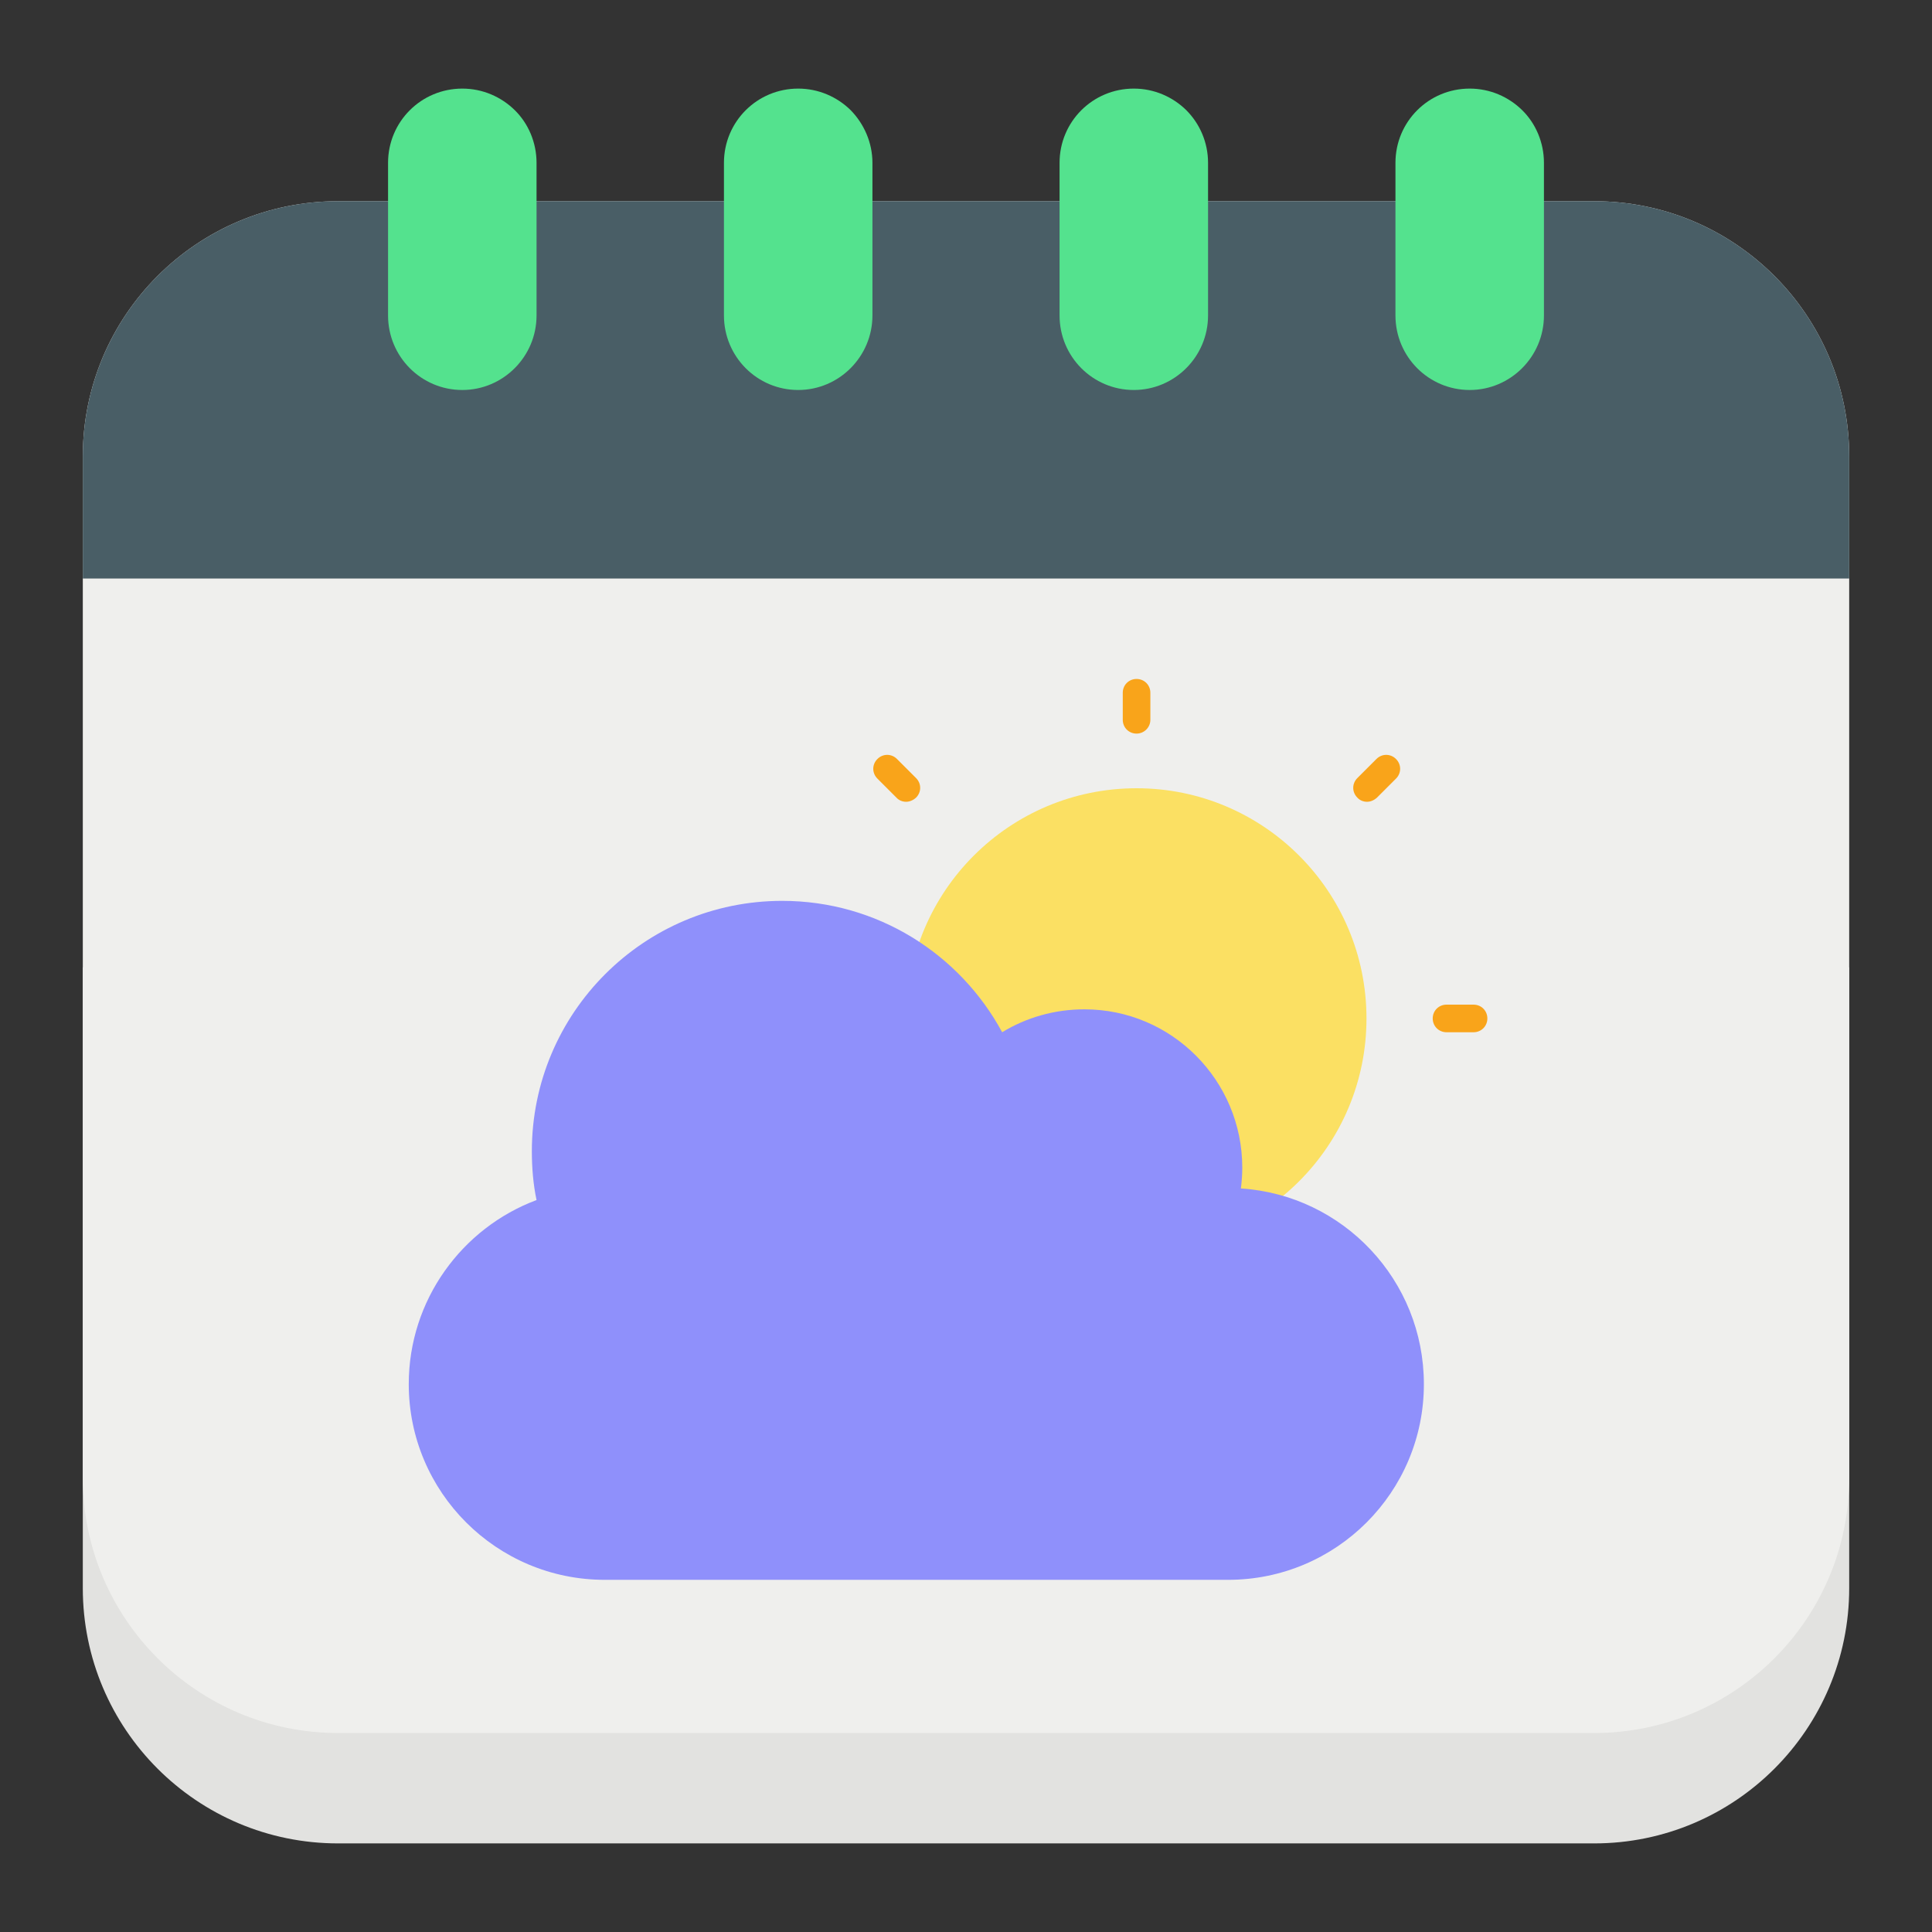 <svg xmlns="http://www.w3.org/2000/svg" xml:space="preserve" id="weather-calendar" x="0" y="0" enable-background="new 0 0 70 70" version="1.1" viewBox="0 0 70 70">
  <rect x="0" y="0" width="70" height="70" fill="#333333" stroke="none"/>
  <g>
    <g>
      <g>
        <g>
          <g>
            <g>
              <g>
                <path fill="#e2e2e0" d="M3,35.05v22.49c0,5.11,4.14,9.25,9.25,9.25h45.51c5.1,0,9.24-4.14,9.24-9.25V35.05H3z"></path>
              </g>
              <g>
                <path fill="#efefed" d="M67,16.54v37c0,5.11-4.14,9.25-9.24,9.25H12.25C7.14,62.79,3,58.65,3,53.54v-37
								c0-5.11,4.14-9.25,9.25-9.25h45.51C62.86,7.29,67,11.43,67,16.54z"></path>
              </g>
              <g>
                <path fill="#495e66" d="M67,20.96v-4.42c0-5.11-4.14-9.25-9.24-9.25H12.25C7.14,7.29,3,11.43,3,16.54v4.42H67z"></path>
              </g>
              <g>
                <g>
                  <path fill="#54e28e" d="M19.44,5.9v5.53c0,1.49-1.21,2.7-2.69,2.7c-1.49,0-2.69-1.21-2.69-2.7V5.9c0-1.49,1.2-2.69,2.69-2.69
									c0.74,0,1.41,0.3,1.9,0.78S19.44,5.16,19.44,5.9z"></path>
                </g>
                <g>
                  <path fill="#54e28e" d="M31.61,5.9v5.53c0,1.49-1.21,2.7-2.69,2.7c-1.49,0-2.69-1.21-2.69-2.7V5.9c0-1.49,1.2-2.69,2.69-2.69
									c0.74,0,1.41,0.3,1.9,0.78C31.3,4.48,31.61,5.16,31.61,5.9z"></path>
                </g>
                <g>
                  <path fill="#54e28e" d="M43.77,5.9v5.53c0,1.49-1.21,2.7-2.69,2.7c-1.49,0-2.69-1.21-2.69-2.7V5.9c0-1.49,1.2-2.69,2.69-2.69
									c0.74,0,1.41,0.3,1.9,0.78C43.47,4.48,43.77,5.16,43.77,5.9z"></path>
                </g>
                <g>
                  <path fill="#54e28e" d="M55.94,5.9v5.53c0,1.49-1.21,2.7-2.69,2.7c-1.49,0-2.69-1.21-2.69-2.7V5.9c0-1.49,1.2-2.69,2.69-2.69
									c0.74,0,1.41,0.3,1.9,0.78S55.94,5.16,55.94,5.9z"></path>
                </g>
              </g>
            </g>
          </g>
        </g>
      </g>
    </g>
    <g>
      <g>
        <g>
          <g>
            <path fill="#fbe063" d="M49.51,36.9c0,4.61-3.73,8.34-8.33,8.34c-4.61,0-8.34-3.73-8.34-8.34s3.73-8.34,8.34-8.34
						C45.78,28.56,49.51,32.29,49.51,36.9z"></path>
          </g>
          <g>
            <g>
              <path fill="#8f90fb" d="M51.59,50.15c0,3.92-3.18,7.09-7.09,7.09c-3.92,0-18.87,0-22.59,0c-3.92,0-7.1-3.18-7.1-7.09
							c0-3.05,1.93-5.66,4.63-6.67c-0.12-0.57-0.17-1.16-0.17-1.77c0-5.01,4.06-9.07,9.07-9.07c3.45,0,6.44,1.93,7.97,4.76
							c0.87-0.53,1.89-0.83,2.98-0.83c3.16,0,5.72,2.57,5.72,5.74c0,0.25-0.02,0.5-0.05,0.75C48.66,43.3,51.59,46.38,51.59,50.15z"></path>
            </g>
          </g>
          <g>
            <g>
              <path fill="#f9a41a" d="M41.18,26.58c-0.28,0-0.5-0.22-0.5-0.5V25.1c0-0.28,0.22-0.5,0.5-0.5s0.5,0.22,0.5,0.5v0.98
							C41.68,26.36,41.45,26.58,41.18,26.58z"></path>
            </g>
          </g>
          <g>
            <g>
              <path fill="#f9a41a" d="M32.83,29.05c-0.13,0-0.26-0.05-0.35-0.15l-0.69-0.69c-0.2-0.2-0.2-0.51,0-0.71c0.2-0.2,0.51-0.2,0.71,0
							l0.69,0.69c0.2,0.2,0.2,0.51,0,0.71C33.08,29,32.95,29.05,32.83,29.05z"></path>
            </g>
          </g>
          <g>
            <g>
              <path fill="#f9a41a" d="M53.39,37.4h-0.98c-0.28,0-0.5-0.22-0.5-0.5s0.22-0.5,0.5-0.5h0.98c0.28,0,0.5,0.22,0.5,0.5
							S53.67,37.4,53.39,37.4z"></path>
            </g>
          </g>
          <g>
            <g>
              <path fill="#f9a41a" d="M49.53,29.05c-0.13,0-0.26-0.05-0.35-0.15c-0.2-0.2-0.2-0.51,0-0.71l0.69-0.69c0.2-0.2,0.51-0.2,0.71,0
							c0.2,0.2,0.2,0.51,0,0.71l-0.69,0.69C49.78,29,49.65,29.05,49.53,29.05z"></path>
            </g>
          </g>
        </g>
      </g>
    </g>
  </g>
</svg>
